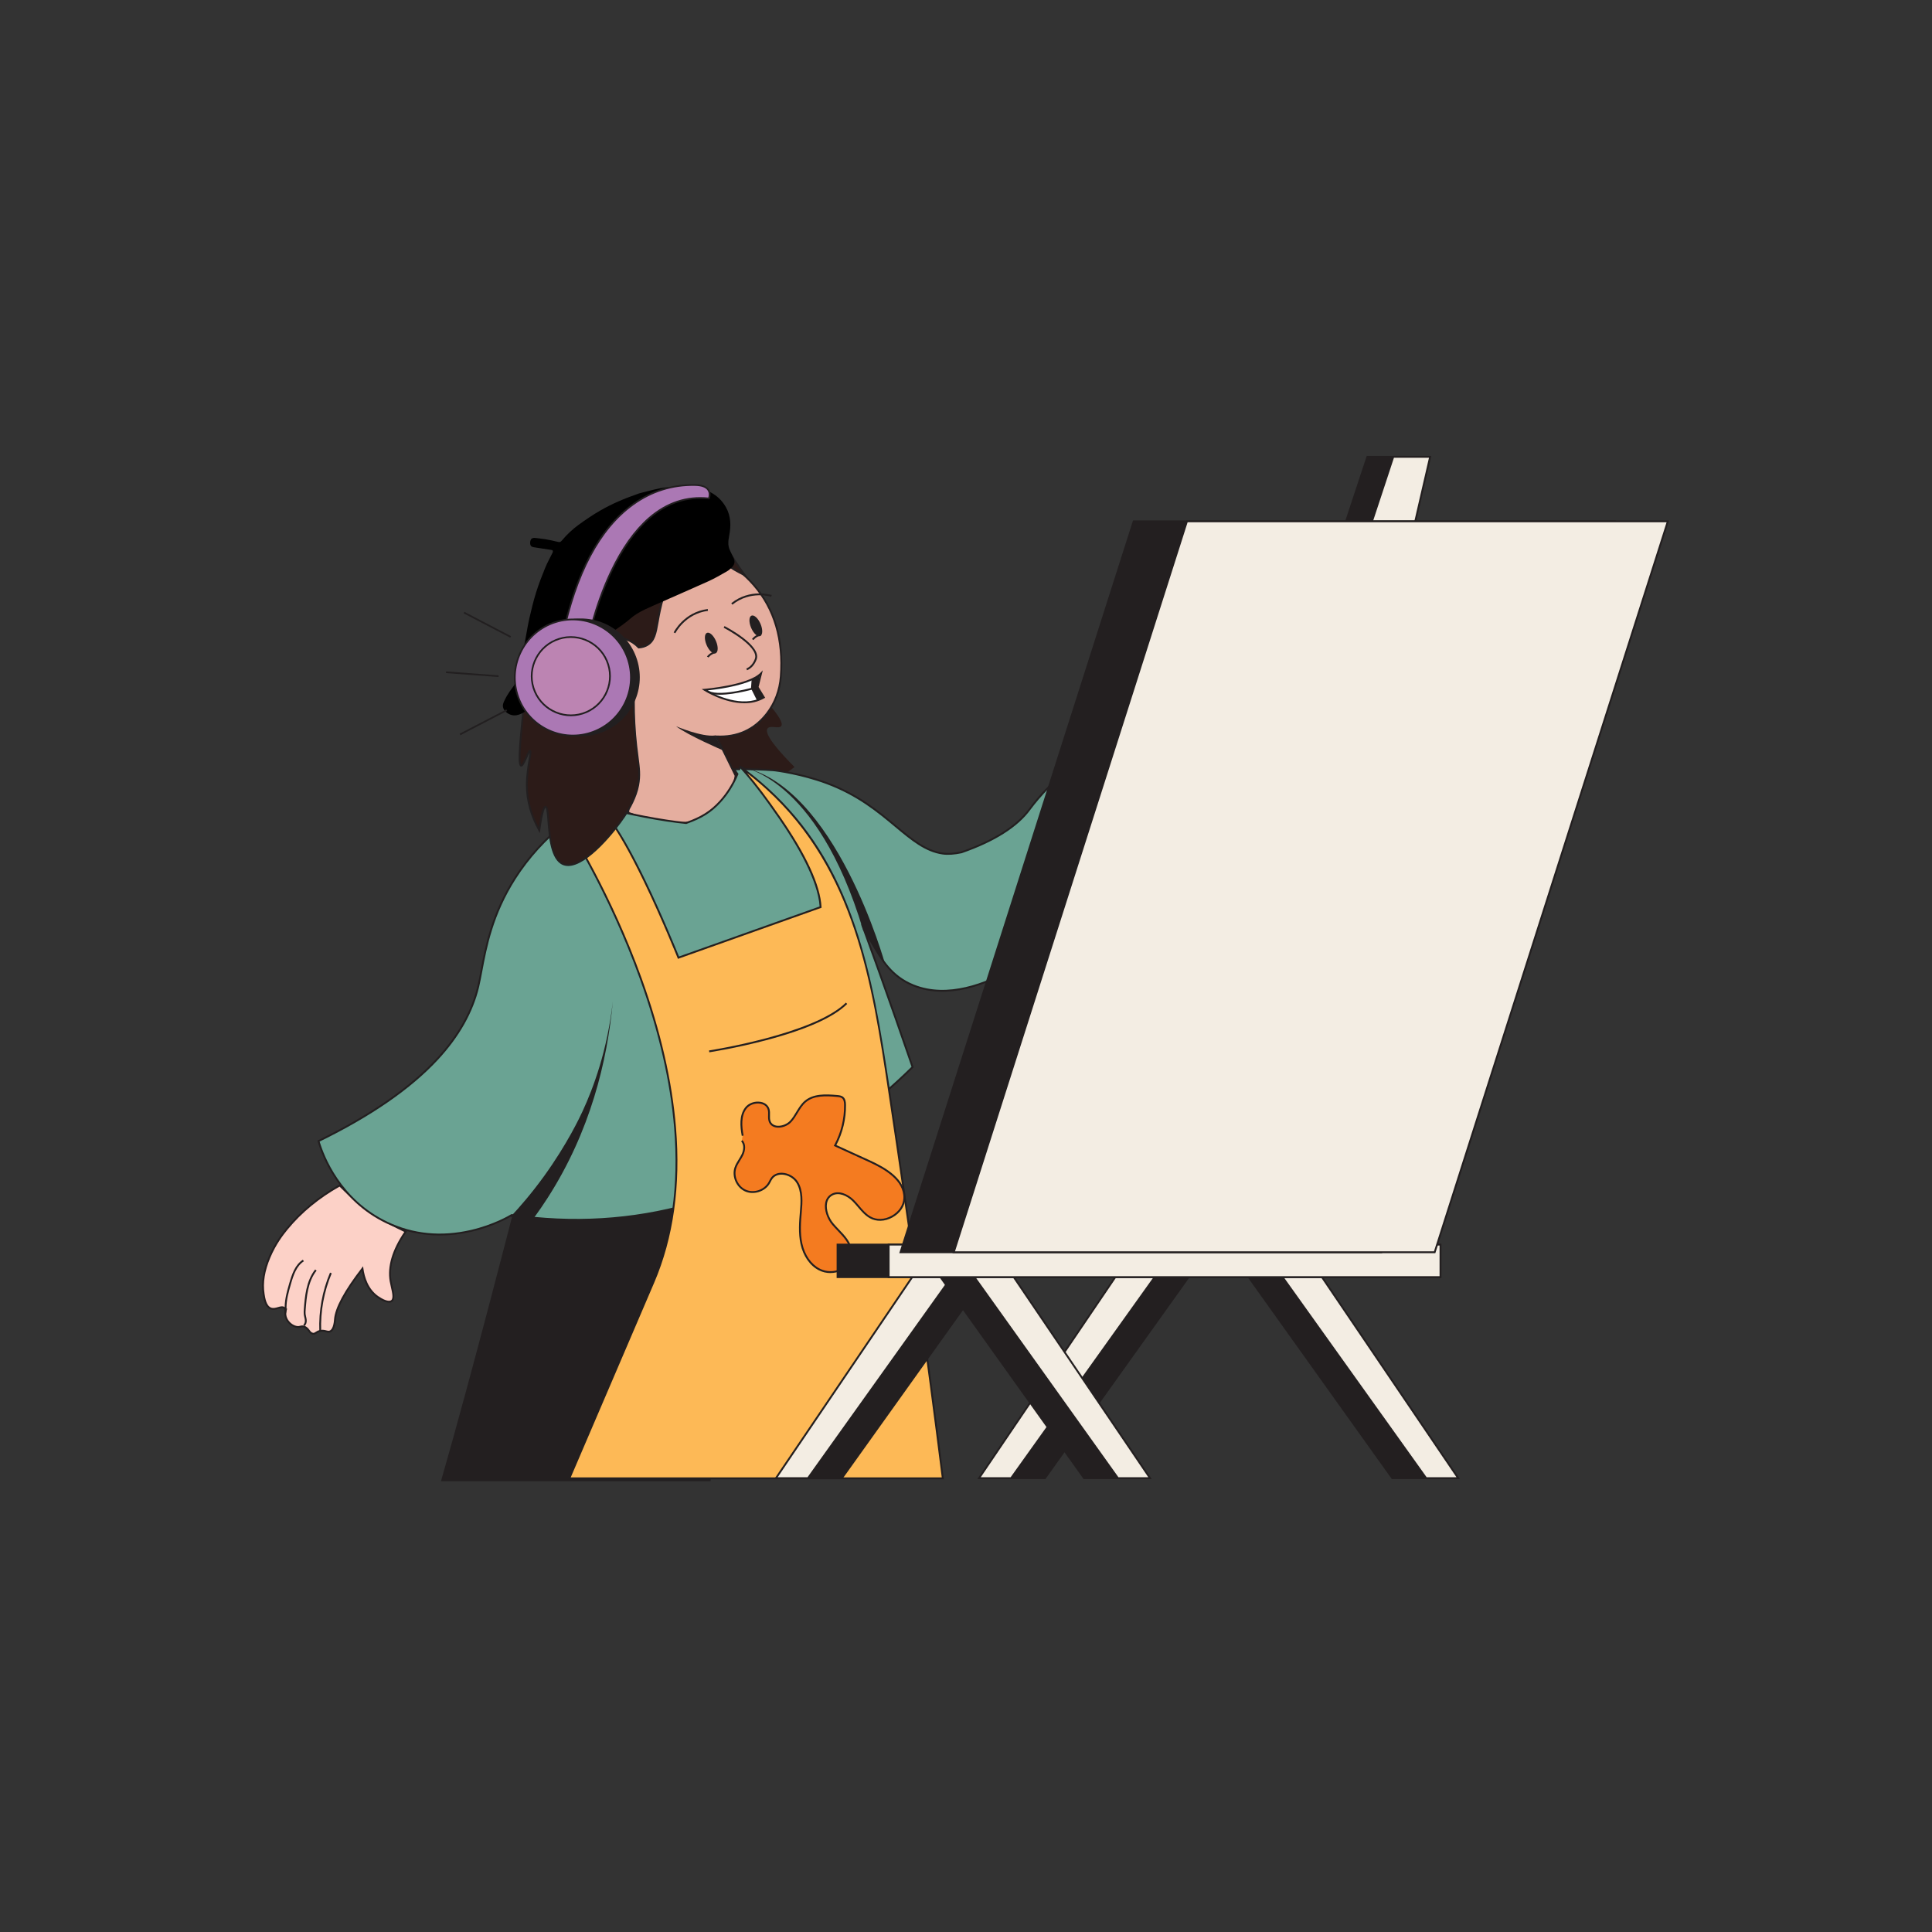 <svg width="600" height="600" viewBox="0 0 600 600" fill="none" xmlns="http://www.w3.org/2000/svg">
<rect x="0" y="0" width="600" height="600" fill="#333333" stroke="none"/>
<path d="M159.152 377.375C159.152 377.375 146.776 425.784 136.948 460H220.664L228.308 369.368L159.149 377.375H159.152Z" fill="#231F20"/>
<path d="M125.992 382.465C121.217 389.39 120.732 394.422 121.306 397.856C121.702 400.213 122.818 403.145 121.635 404.025C120.449 404.905 117.786 403.107 117.301 402.77C113.746 400.283 112.838 395.94 112.566 393.984C105.91 402.6 104.236 407.159 104.04 409.75C104.002 410.263 103.846 412.981 102.47 413.504C101.607 413.83 100.955 413.039 99.46 413.325C98.153 413.576 98.041 414.297 97.204 414.202C95.984 414.061 95.946 412.488 94.428 412.009C93.442 411.697 93.222 412.292 92.054 412.058C90.723 411.795 89.523 410.734 88.966 409.545C88.196 407.9 89.041 406.85 88.302 406.218C87.33 405.384 85.613 406.991 84.029 406.33C82.488 405.69 82.102 403.341 81.874 401.861C81.441 399.022 81.623 395.343 83.697 390.434C85.348 386.533 87.425 383.685 89.122 381.625C91.941 378.203 97.074 372.868 105.5 368.156C106.409 369.085 107.372 370.011 108.388 370.932C114.274 376.258 120.423 379.917 125.992 382.465Z" fill="#FCD1C7"/>
<path d="M97.35 414.496C97.292 414.496 97.231 414.494 97.168 414.485C96.441 414.401 96.066 413.899 95.705 413.417C95.367 412.964 95.018 412.497 94.337 412.283C93.913 412.151 93.668 412.211 93.359 412.286C93.019 412.37 92.632 412.465 91.994 412.341C90.65 412.075 89.328 410.999 88.702 409.666C88.278 408.763 88.309 408.004 88.332 407.45C88.356 406.911 88.356 406.642 88.11 406.434C87.744 406.12 87.155 406.287 86.471 406.483C85.686 406.709 84.798 406.962 83.912 406.596C82.189 405.88 81.794 403.292 81.583 401.904C81.038 398.332 81.641 394.543 83.427 390.322C85.176 386.19 87.383 383.276 88.892 381.441C93.281 376.111 98.818 371.555 105.351 367.902L105.544 367.795L105.7 367.954C106.629 368.9 107.596 369.83 108.577 370.718C113.71 375.364 119.608 379.227 126.109 382.202L126.421 382.347L126.224 382.629C122.392 388.19 120.831 393.297 121.585 397.81C121.68 398.375 121.818 398.99 121.954 399.584C122.413 401.59 122.843 403.48 121.798 404.259C120.5 405.225 117.894 403.546 117.126 403.009C115.384 401.789 113.188 399.368 112.374 394.696C107.281 401.368 104.569 406.44 104.318 409.776V409.831C104.151 412.07 103.562 413.4 102.561 413.778C102.067 413.965 101.64 413.853 101.19 413.732C100.737 413.611 100.226 413.475 99.505 413.613C98.916 413.726 98.599 413.942 98.316 414.13C98.033 414.32 97.762 414.502 97.344 414.502L97.35 414.496ZM93.873 411.625C94.057 411.625 94.265 411.654 94.51 411.732C95.367 412 95.791 412.569 96.166 413.071C96.496 413.51 96.752 413.856 97.234 413.914C97.549 413.951 97.719 413.836 98.002 413.645C98.313 413.435 98.7 413.175 99.404 413.039C100.255 412.875 100.861 413.039 101.346 413.166C101.753 413.276 102.044 413.351 102.364 413.23C102.797 413.065 103.553 412.399 103.747 409.779V409.724C104.021 406.186 106.909 400.828 112.337 393.802L112.758 393.259L112.853 393.94C113.228 396.65 114.333 400.337 117.467 402.53C118.817 403.477 120.676 404.374 121.463 403.791C122.205 403.24 121.795 401.445 121.4 399.711C121.261 399.111 121.12 398.488 121.022 397.905C120.254 393.317 121.781 388.167 125.564 382.586C119.132 379.605 113.292 375.759 108.196 371.148C107.261 370.303 106.338 369.417 105.449 368.517C99.061 372.118 93.645 376.587 89.345 381.81C87.859 383.616 85.684 386.484 83.964 390.547C82.221 394.665 81.63 398.352 82.158 401.818C82.354 403.096 82.715 405.474 84.137 406.065C84.838 406.357 85.588 406.14 86.316 405.932C87.089 405.71 87.885 405.482 88.488 405.999C88.956 406.4 88.933 406.922 88.91 407.476C88.886 408.024 88.861 408.645 89.224 409.424C89.775 410.598 90.932 411.545 92.107 411.778C92.617 411.879 92.912 411.807 93.221 411.729C93.42 411.68 93.624 411.628 93.873 411.628V411.625Z" fill="#231F20"/>
<path d="M99.167 413.334C98.936 407.167 100.084 400.906 102.488 395.224L103.019 395.45C100.65 401.053 99.516 407.231 99.744 413.313L99.167 413.334Z" fill="#231F20"/>
<path d="M94.535 411.859L94.194 411.395C94.549 411.135 94.728 410.604 94.673 409.975C94.647 409.672 94.578 409.372 94.506 409.057C94.44 408.766 94.37 408.463 94.336 408.151C94.281 407.638 94.318 407.13 94.356 406.639C94.662 402.704 95.043 397.801 97.87 394.246L98.32 394.604C95.602 398.02 95.23 402.825 94.93 406.683C94.895 407.147 94.858 407.626 94.907 408.085C94.939 408.362 94.999 408.636 95.066 408.925C95.138 409.245 95.213 409.577 95.245 409.92C95.317 410.754 95.051 411.475 94.532 411.856L94.535 411.859Z" fill="#231F20"/>
<path d="M88.591 408.924L88.444 407.034C88.219 404.149 89.052 401.232 89.791 398.661C90.66 395.628 91.638 392.78 94.056 391.219L94.368 391.704C92.12 393.152 91.182 395.896 90.345 398.817C89.644 401.266 88.92 403.794 88.986 406.365L89.165 406.405L88.591 408.921V408.924Z" fill="#231F20"/>
<path d="M225.008 204.669C240.555 219.399 243.562 224.241 242.624 225.493C241.917 226.434 239.133 225.141 238.354 226.252C237.156 227.963 242.041 233.48 246.739 238.206C239.975 243.694 230.817 245.045 223.055 241.669C212.739 237.182 210.2 226.656 209.952 225.545L225.008 204.669Z" fill="#2C1B18"/>
<path d="M200.87 166.209C200.87 166.209 245.531 169.201 242.487 210.059C242.175 214.254 240.721 218.308 238.138 221.629C235.195 225.412 230.296 229.1 222.462 228.71L228.443 240.884C228.443 240.884 226.178 263.945 195.108 252.412C195.517 240.751 196.057 231.824 196.467 220.161C195.035 221.185 190.153 221.618 186.267 220.045C179.454 217.29 178.216 201.137 184.645 197.53C188.151 195.562 193.437 194.472 198.108 198.073C198.948 186.45 200.033 177.828 200.876 166.206L200.87 166.209Z" fill="#E5AE9F"/>
<path d="M210.518 255.94C206.034 255.94 200.852 254.855 195.003 252.683L194.807 252.611L194.816 252.403C195.021 246.571 195.263 241.337 195.494 236.276C195.719 231.365 195.953 226.292 196.155 220.669C194.279 221.531 189.858 221.817 186.154 220.319C182.884 218.998 180.538 214.52 180.184 208.913C179.84 203.512 181.534 198.947 184.5 197.282C186.229 196.312 192.196 193.531 197.854 197.533C198.267 191.932 198.74 186.946 199.199 182.119C199.672 177.144 200.162 171.997 200.581 166.188L200.601 165.903L200.887 165.923C201.097 165.937 222.167 167.501 234.32 181.504C240.787 188.955 243.632 198.569 242.772 210.082C242.446 214.465 240.922 218.519 238.363 221.808C235.691 225.245 230.855 229.247 222.932 229.019L228.737 240.832L228.728 240.913C228.72 240.994 227.866 248.943 221.024 253.219C218.124 255.031 214.613 255.938 210.518 255.938V255.94ZM195.401 252.215C206.323 256.235 214.841 256.408 220.721 252.732C226.963 248.831 228.042 241.764 228.148 240.936L221.988 228.399L222.479 228.422C228.878 228.745 234.069 226.396 237.913 221.453C240.4 218.253 241.883 214.306 242.204 210.039C243.049 198.687 240.253 189.214 233.893 181.885C222.669 168.947 203.697 166.76 201.141 166.52C200.725 172.219 200.243 177.277 199.779 182.174C199.305 187.148 198.818 192.29 198.397 198.096L198.359 198.632L197.935 198.303C192.432 194.062 186.482 196.835 184.789 197.784C182.016 199.339 180.437 203.693 180.766 208.876C181.11 214.26 183.311 218.542 186.379 219.783C190.133 221.3 194.914 220.925 196.302 219.93L196.778 219.589L196.758 220.175C196.553 226.007 196.31 231.241 196.08 236.302C195.849 241.302 195.612 246.47 195.407 252.215H195.401Z" fill="#231F20"/>
<path d="M209.95 225.545C209.95 225.545 217.995 228.979 222.107 228.402L224.386 232.966C224.386 232.966 213.788 228.448 209.95 225.542V225.545Z" fill="#231F20"/>
<path d="M188.001 206.441L187.724 206.947L193.598 210.17L193.875 209.664L188.001 206.441Z" fill="#231F20"/>
<path d="M209.735 196.652L209.217 196.4C209.246 196.337 212.36 190.083 219.793 189.137L219.865 189.711C212.741 190.617 209.767 196.593 209.737 196.652H209.735Z" fill="#231F20"/>
<path d="M227.461 187.783L227.101 187.332C232.948 182.651 239.608 184.764 239.675 184.785L239.495 185.333C239.432 185.312 233.061 183.301 227.463 187.781L227.461 187.783Z" fill="#231F20"/>
<path d="M222.251 202.879C223.055 202.536 223.101 200.839 222.354 199.089C221.607 197.339 220.35 196.199 219.546 196.542C218.743 196.885 218.696 198.582 219.443 200.332C220.19 202.082 221.447 203.222 222.251 202.879Z" fill="#231F20"/>
<path d="M236.081 197.536C236.885 197.193 236.931 195.496 236.184 193.746C235.438 191.996 234.18 190.855 233.377 191.198C232.573 191.542 232.526 193.238 233.273 194.988C234.02 196.738 235.277 197.879 236.081 197.536Z" fill="#231F20"/>
<path d="M232.004 208.154L231.779 207.622C232.97 207.117 233.888 206.077 234.436 204.614C235.179 202.63 232.546 200.127 230.208 198.377C227.605 196.429 224.773 194.967 224.743 194.953L225.007 194.439C225.482 194.683 236.608 200.456 234.978 204.815C234.375 206.43 233.346 207.584 232.006 208.152L232.004 208.154Z" fill="#231F20"/>
<path d="M220.052 204.199L219.562 203.895C219.591 203.848 220.31 202.712 222.161 202.232L222.307 202.789C220.679 203.213 220.06 204.189 220.054 204.199H220.052Z" fill="#231F20"/>
<path d="M234.026 198.771L233.535 198.467C233.565 198.42 234.284 197.285 236.135 196.804L236.281 197.362C234.653 197.785 234.034 198.761 234.028 198.771H234.026Z" fill="#231F20"/>
<path d="M237.227 216.587C229.418 221.113 218.785 214.214 218.785 214.214C218.785 214.214 232.382 213.146 236.357 209.141L235.275 213.397L237.227 216.587Z" fill="white"/>
<path d="M231.164 218.399C224.8 218.399 218.708 214.508 218.628 214.457L217.914 213.994L218.762 213.927C218.896 213.917 232.298 212.821 236.151 208.938L236.896 208.188L235.585 213.349L237.627 216.688L237.371 216.836C235.411 217.971 233.273 218.399 231.164 218.399ZM219.694 214.418C222.203 215.833 230.469 219.928 236.823 216.481L234.964 213.442L235.849 209.961C233.975 211.384 230.715 212.559 226.135 213.462C223.442 213.992 220.963 214.287 219.694 214.418Z" fill="#231F20"/>
<path d="M233.429 210.943L233.231 213.799L235.076 217.48L237.226 216.587L235.275 213.397L235.995 209.514L233.429 210.943Z" fill="#231F20"/>
<path d="M223.584 215.756C221.777 215.756 220.218 215.478 219.327 214.721L219.702 214.281C220.931 215.33 223.986 215.466 228.531 214.68C232.016 214.077 235.159 213.13 235.191 213.121L235.358 213.672C234.98 213.787 228.401 215.756 223.584 215.756Z" fill="#231F20"/>
<path d="M211.036 333.312L210.943 333.881L214.105 334.393L214.197 333.823L211.036 333.312Z" fill="#231F20"/>
<path d="M348.631 240.953C342.373 233.93 336.789 234.723 335.586 235.05C334.412 236.781 333.223 238.42 332.028 239.978C326.656 241.83 319.817 251.246 319.817 251.246C316.831 255.36 311.005 260.375 298.577 264.706C296.283 265.197 294.318 265.301 292.789 265.087C281.738 263.535 275.589 250.195 256.628 243.175C248.613 240.206 240.787 239.257 240.098 239.207C236.814 238.977 233.724 238.91 231.484 238.896C230.945 238.639 230.405 238.385 229.866 238.128C229.782 238.376 229.693 238.633 229.597 238.896C228.573 238.904 227.976 238.922 227.976 238.922C228.348 239.424 228.691 239.912 229.02 240.39C227.95 242.976 226.291 246.04 223.659 248.937C220.624 252.279 217.504 254.059 213.081 255.608C205.498 254.858 195.731 252.988 183.771 249.996L175.596 255.519C171.262 258.967 165.177 264.559 159.931 272.771C151.104 286.587 150.279 298.991 148.528 306.372C145.394 319.57 134.461 337.073 98.915 354.369C99.631 356.824 104.377 372.187 120.227 379.715C139.441 388.839 157.548 378.174 158.898 377.349C172.462 379.345 192.098 380.205 214.114 374.01C237.319 367.48 253.29 355.89 263.836 348.096C272.305 341.835 278.852 335.865 283.408 331.383C280.012 321.518 276.529 311.595 272.957 301.614C271.428 297.338 269.89 293.079 268.349 288.837C272.282 294.585 274.804 302.457 283.674 306.026C308.333 315.955 347.921 278.932 351.367 255.995C351.514 255.014 351.716 253.661 351.802 252.114C351.84 252.056 351.877 252.004 351.912 251.958C352.027 251.162 352.743 245.515 348.634 240.956L348.631 240.953Z" fill="#6AA393"/>
<path d="M136.566 383.685C130.818 383.685 125.31 382.447 120.104 379.974C104.99 372.795 99.854 358.622 98.64 354.45L98.57 354.216L98.79 354.109C114.864 346.287 127.272 337.717 135.663 328.636C142.164 321.604 146.397 314.091 148.246 306.303C148.587 304.872 148.898 303.213 149.227 301.455C150.63 293.996 152.549 283.782 159.687 272.612C163.834 266.123 169.126 260.294 175.416 255.288L183.717 249.679L183.841 249.71C195.692 252.674 205.517 254.558 213.045 255.308C217.728 253.663 220.645 251.817 223.444 248.738C225.611 246.355 227.374 243.556 228.693 240.419C228.352 239.926 228.049 239.499 227.744 239.089L227.415 238.645L227.969 238.627C227.969 238.627 228.491 238.613 229.394 238.604C229.463 238.408 229.53 238.218 229.59 238.03L229.694 237.721L231.549 238.601C233.624 238.613 236.775 238.679 240.119 238.913C240.191 238.919 248.181 239.732 256.731 242.898C266.582 246.545 272.861 251.782 278.404 256.405C283.326 260.511 287.576 264.057 292.831 264.796C294.377 265.012 296.34 264.885 298.501 264.423C308.623 260.894 315.715 256.402 319.585 251.072C319.865 250.686 326.469 241.654 331.854 239.73C333.054 238.16 334.231 236.53 335.348 234.885L335.409 234.795L335.513 234.767C336.173 234.588 342.149 233.24 348.846 240.757L348.855 240.768C352.923 245.29 352.352 250.914 352.196 251.996L352.185 252.065L352.144 252.123C352.124 252.152 352.104 252.18 352.084 252.209C351.997 253.736 351.798 255.063 351.651 256.035C349.481 270.489 332.89 290.721 314.668 301.141C306.395 305.873 294.282 310.605 283.566 306.291C276.646 303.504 273.478 298.033 270.685 293.206C270.29 292.525 269.906 291.861 269.519 291.218C270.757 294.631 272.001 298.082 273.227 301.513C276.753 311.367 280.27 321.385 283.678 331.285L283.739 331.458L283.609 331.585C277.498 337.596 270.901 343.228 264.005 348.324C254.249 355.535 237.921 367.607 214.191 374.284C196.431 379.282 177.848 380.413 158.957 377.646C158.089 378.165 153.241 380.955 146.325 382.542C143.006 383.304 139.749 383.685 136.563 383.685H136.566ZM99.263 354.522C100.579 358.908 105.723 372.507 120.353 379.455C128.322 383.238 137.016 384.089 146.198 381.983C153.322 380.347 158.213 377.429 158.747 377.103L158.836 377.049L158.94 377.063C177.785 379.836 196.324 378.716 214.038 373.73C237.667 367.079 253.941 355.05 263.665 347.862C270.492 342.815 277.021 337.247 283.075 331.302C279.685 321.46 276.19 311.502 272.685 301.709C271.158 297.447 269.609 293.148 268.077 288.935L267.297 286.789L268.587 288.673C269.499 290.006 270.319 291.42 271.184 292.917C274.064 297.895 277.044 303.042 283.779 305.758C294.282 309.988 306.216 305.31 314.379 300.642C332.468 290.297 348.933 270.249 351.08 255.952C351.227 254.973 351.429 253.632 351.512 252.1V252.019L351.561 251.952C351.585 251.915 351.611 251.88 351.634 251.849C351.792 250.663 352.242 245.394 348.416 241.146L348.399 241.126C342.195 234.181 336.745 235.064 335.761 235.298C334.638 236.945 333.461 238.578 332.255 240.148L332.203 240.217L332.122 240.246C326.897 242.047 320.119 251.318 320.049 251.41C316.108 256.84 308.914 261.402 298.671 264.972L298.636 264.98C296.4 265.459 294.366 265.592 292.747 265.364C287.331 264.602 283.02 261.007 278.031 256.846C272.526 252.255 266.288 247.05 256.529 243.437C248.929 240.624 241.187 239.565 240.079 239.487C236.717 239.254 233.549 239.187 231.483 239.176H231.42L230.038 238.521C229.986 238.674 229.928 238.829 229.873 238.988L229.804 239.178H229.602C229.166 239.184 228.805 239.19 228.537 239.193C228.765 239.51 229.002 239.845 229.258 240.22L229.348 240.35L229.287 240.494C227.94 243.752 226.116 246.655 223.874 249.125C220.994 252.296 217.994 254.186 213.178 255.874L213.117 255.894L213.054 255.888C205.514 255.141 195.683 253.262 183.827 250.302L175.759 255.755C169.538 260.707 164.287 266.489 160.175 272.924C153.097 283.998 151.19 294.152 149.796 301.562C149.464 303.325 149.152 304.99 148.809 306.436C146.936 314.319 142.657 321.919 136.09 329.026C127.687 338.118 115.297 346.694 99.266 354.519L99.263 354.522Z" fill="#231F20"/>
<path d="M229.865 238.126C229.865 238.126 253.538 240.431 268.046 288.838L274.927 299.609C274.927 299.609 259.499 243.455 229.865 238.126Z" fill="#231F20"/>
<path d="M180.933 345.087C180.096 346.901 176.134 355.347 168.947 365.285C165.135 370.554 161.491 374.755 158.585 377.862C160.426 378.396 165.96 378.027 165.96 378.027C167.345 376.128 168.701 374.152 170.023 372.097C183.308 351.443 188.602 329.638 190.328 310.911C188.617 326.279 184.266 337.864 180.93 345.089L180.933 345.087Z" fill="#231F20"/>
<path d="M175.598 255.516C175.598 255.516 229.002 337.325 202.906 398.217L176.81 459.111H292.796C289.12 429.873 283.866 390.466 276.164 339.102C270.798 303.305 265.257 269.519 238.244 244.927C234.871 241.857 231.873 239.577 229.862 238.126C233.754 242.327 237.762 247.697 242.029 253.872C248.167 262.753 254.411 273.651 254.835 281.713L210.699 297.416C210.699 297.416 191.635 249.676 183.769 249.994L175.595 255.516H175.598Z" fill="#FDB956"/>
<path d="M293.125 459.4H176.374L176.547 458.999L202.643 398.104C208.575 384.259 210.838 368.164 209.363 350.26C208.183 335.925 204.619 320.407 198.773 304.139C188.813 276.427 175.491 255.877 175.358 255.672L175.202 255.435L183.68 249.708H183.76C183.789 249.702 183.818 249.702 183.847 249.702C187.243 249.702 192.829 257.692 200.45 273.458C205.675 284.27 210.139 295.243 210.869 297.049L254.541 281.514C254.004 273.27 247.33 262.037 241.799 254.036C236.965 247.044 233.108 242.05 229.656 238.322L230.037 237.892C232.952 239.995 235.779 242.289 238.443 244.713C250.839 255.998 259.466 269.663 265.601 287.721C270.838 303.141 273.51 319.403 276.456 339.062C282.893 382.015 288.335 421.274 293.088 459.076L293.128 459.4H293.125ZM177.248 458.823H292.47C287.726 421.124 282.302 381.971 275.882 339.145C270.797 305.233 265.54 270.166 238.053 245.14C236.103 243.365 234.065 241.66 231.968 240.05C234.957 243.521 238.284 247.939 242.272 253.707C250.449 265.537 254.774 274.955 255.129 281.696L255.141 281.912L210.54 297.779L210.436 297.523C210.387 297.404 205.609 285.458 199.928 273.709C190.608 254.425 186.051 250.293 183.864 250.279L175.993 255.597C177.511 257.977 189.904 277.772 199.31 303.934C205.176 320.251 208.751 335.821 209.937 350.208C211.42 368.208 209.144 384.398 203.171 398.332L177.245 458.823H177.248Z" fill="#231F20"/>
<path d="M223.636 166.22C219.856 159.373 200.079 153.521 190.248 161.242C183.909 166.22 185.874 174.031 175.172 183.642C172.37 186.155 172.511 185.376 170.688 187.229C165.537 192.466 164.755 198.361 162.499 220.729C161.581 229.838 160.831 237.577 161.821 237.771C162.611 237.926 164.083 233.056 164.631 233.217C165.197 233.382 163.575 238.567 163.612 243.943C163.656 249.956 165.765 254.789 167.476 257.859C167.952 254.443 168.645 250.547 169.424 250.559C170.973 250.579 169.3 266.057 174.906 268.359C180.325 270.584 189.919 259.423 193.872 253.491C197.182 248.522 197.935 245.123 198.166 243.879C198.916 239.888 198.215 237.395 197.574 231.662C197.208 228.399 196.804 223.568 196.821 217.543C196.383 217.82 195.762 218.158 194.977 218.424C194.57 218.562 194.146 218.672 193.713 218.75C188.569 219.664 183.583 215.801 182.573 210.119C181.563 204.438 184.913 199.094 190.058 198.179C193.154 197.628 196.195 198.811 198.345 201.079C198.988 201.044 200.079 200.903 201.138 200.242C204.468 198.162 203.51 193.473 206.049 185.249C207.122 181.77 208.363 179.158 209.041 177.741C210.72 174.236 212.457 171.503 213.73 169.662C217.181 174.487 218.554 175.274 219.149 175C219.89 174.657 219.322 172.709 220.26 172.222C221.229 171.717 222.819 173.298 225.113 174.974C226.507 175.993 228.553 177.335 231.294 178.622C230.512 177.568 229.375 175.987 228.097 174.002C225.488 169.959 224.057 166.987 223.636 166.223V166.22Z" fill="#2C1B18"/>
<path d="M176.44 268.94C175.866 268.94 175.317 268.841 174.801 268.628C170.983 267.061 170.409 259.813 170.031 255.017C169.887 253.196 169.725 251.133 169.42 250.856C169.255 250.957 168.626 251.754 167.769 257.9L167.651 258.751L167.232 258.001C164.676 253.419 163.366 248.689 163.331 243.946C163.311 240.925 163.816 237.912 164.154 235.918C164.292 235.099 164.433 234.256 164.465 233.777C164.246 234.152 163.952 234.807 163.718 235.324C162.893 237.15 162.393 238.175 161.773 238.056C160.674 237.84 160.905 233.746 162.22 220.703C164.471 198.39 165.273 192.334 170.49 187.03C171.413 186.089 171.849 185.809 172.397 185.455C172.928 185.111 173.589 184.684 174.988 183.429C180.892 178.128 182.874 173.463 184.623 169.348C186.008 166.087 187.205 163.274 190.079 161.018C194.535 157.518 201.526 156.412 209.259 157.985C216.109 159.376 221.99 162.631 223.897 166.085C223.975 166.223 224.085 166.437 224.229 166.714C224.875 167.957 226.22 170.543 228.349 173.846C229.362 175.416 230.433 176.963 231.538 178.452L232.222 179.372L231.186 178.884C228.958 177.84 226.86 176.602 224.956 175.208C224.451 174.839 223.992 174.484 223.548 174.141C222.125 173.038 221.003 172.17 220.408 172.479C220.051 172.666 219.984 173.243 219.921 173.8C219.852 174.406 219.782 175.035 219.283 175.266C218.637 175.563 217.422 175.243 213.749 170.167C212.084 172.609 210.592 175.197 209.314 177.869C208.702 179.15 207.427 181.81 206.336 185.339C205.384 188.421 204.919 191.041 204.547 193.144C203.909 196.748 203.485 199.129 201.301 200.491C200.461 201.016 199.474 201.31 198.372 201.371L198.239 201.377L198.147 201.281C195.992 199.008 192.994 197.957 190.123 198.468C187.716 198.895 185.636 200.335 184.268 202.519C182.892 204.715 182.395 207.396 182.872 210.073C183.348 212.751 184.736 215.097 186.784 216.684C188.824 218.262 191.274 218.897 193.678 218.47C194.093 218.395 194.503 218.291 194.901 218.155C195.524 217.945 196.124 217.659 196.684 217.304L197.129 217.024V217.55C197.114 222.325 197.368 227.066 197.879 231.636C198.023 232.935 198.173 234.077 198.306 235.087C198.756 238.533 199.056 240.806 198.467 243.94C197.775 247.628 195.726 251.26 194.128 253.658C191.288 257.92 182.511 268.945 176.451 268.945L176.44 268.94ZM169.422 250.271H169.431C170.201 250.282 170.34 251.635 170.605 254.971C170.975 259.625 171.532 266.66 175.02 268.094C180.234 270.235 189.811 259.071 193.637 253.332C195.204 250.98 197.215 247.42 197.887 243.827C198.459 240.786 198.182 238.668 197.72 235.157C197.587 234.144 197.437 232.998 197.29 231.694C196.794 227.262 196.54 222.674 196.534 218.049C196.067 218.308 195.576 218.525 195.071 218.695C194.647 218.839 194.208 218.952 193.764 219.03C191.196 219.486 188.585 218.813 186.415 217.131C184.254 215.458 182.788 212.985 182.286 210.166C181.784 207.347 182.309 204.522 183.76 202.205C185.217 199.879 187.436 198.347 190.004 197.891C193.025 197.354 196.173 198.433 198.456 200.779C199.408 200.71 200.256 200.447 200.981 199.994C202.949 198.768 203.353 196.486 203.961 193.035C204.336 190.914 204.804 188.277 205.768 185.16C206.87 181.591 208.157 178.905 208.777 177.612C210.13 174.79 211.715 172.057 213.489 169.492L213.723 169.155L213.962 169.489C217.745 174.778 218.793 174.839 219.023 174.732C219.225 174.64 219.277 174.175 219.329 173.725C219.404 173.05 219.491 172.285 220.123 171.956C221.046 171.477 222.235 172.398 223.883 173.673C224.324 174.017 224.78 174.369 225.279 174.732C226.855 175.884 228.563 176.928 230.369 177.843C229.501 176.64 228.655 175.402 227.85 174.149C225.706 170.822 224.353 168.22 223.704 166.97C223.562 166.699 223.455 166.491 223.378 166.353C221.548 163.04 215.823 159.901 209.132 158.539C201.564 157.001 194.745 158.066 190.423 161.462C187.667 163.626 186.496 166.379 185.142 169.564C183.457 173.529 181.36 178.463 175.361 183.85C173.929 185.137 173.246 185.576 172.697 185.931C172.178 186.265 171.768 186.531 170.888 187.425C165.81 192.59 165.016 198.598 162.783 220.752C162.108 227.461 161.184 236.62 161.874 237.465C162.189 237.272 162.829 235.855 163.181 235.079C163.917 233.451 164.234 232.799 164.708 232.935C165.204 233.079 165.08 233.818 164.71 236.008C164.358 238.1 163.877 240.962 163.897 243.934C163.929 248.317 165.077 252.689 167.31 256.948C168.17 251.113 168.831 250.265 169.414 250.265L169.422 250.271Z" fill="#231F20"/>
<path d="M220.28 326.801L220.193 326.23C220.519 326.181 252.819 321.172 262.696 311.378L263.103 311.788C258.896 315.961 250.404 319.755 237.87 323.067C228.553 325.529 220.361 326.787 220.28 326.798V326.801Z" fill="#231F20"/>
<path d="M230.636 352.716C230.105 349.804 229.825 346.521 231.603 344.155C233.38 341.788 237.965 341.754 238.713 344.616C239.027 345.825 238.58 347.167 239.042 348.33C239.994 350.73 243.765 350.191 245.528 348.304C247.291 346.417 248.125 343.745 250.101 342.086C252.73 339.878 256.548 340.069 259.967 340.377C260.573 340.432 261.216 340.502 261.687 340.891C262.321 341.419 262.419 342.342 262.431 343.168C262.486 347.536 261.412 351.914 259.338 355.757C262.91 357.39 266.482 359.02 270.054 360.654C275.141 362.979 281.054 366.56 280.843 372.149C280.658 377.017 274.417 380.474 270.193 378.05C268.055 376.821 266.716 374.599 264.964 372.859C263.213 371.122 260.469 369.832 258.328 371.056C255.292 372.787 256.389 377.542 258.651 380.205C260.913 382.869 264.102 385.255 264.37 388.741C264.471 390.048 264.11 391.387 263.366 392.463C261.476 395.198 257.361 395.761 254.407 394.232C251.455 392.702 249.614 389.546 248.892 386.299C248.171 383.053 248.422 379.677 248.705 376.365C248.973 373.228 249.213 369.841 247.554 367.166C245.892 364.494 241.494 363.401 239.653 365.954C239.321 366.416 239.102 366.947 238.811 367.437C237.377 369.85 234.029 370.9 231.473 369.74C228.916 368.58 227.503 365.368 228.374 362.702C228.853 361.236 229.895 360.025 230.561 358.634C231.228 357.243 231.441 355.408 230.376 354.291" fill="#F47B20"/>
<path d="M257.908 395.363C256.676 395.363 255.418 395.08 254.272 394.486C251.502 393.049 249.436 390.088 248.611 386.357C247.852 382.938 248.167 379.276 248.418 376.333C248.66 373.5 248.963 369.974 247.307 367.313C246.409 365.868 244.62 364.855 242.857 364.794C241.594 364.754 240.532 365.221 239.885 366.119C239.692 366.384 239.542 366.679 239.38 366.987C239.28 367.184 239.173 367.385 239.057 367.579C237.557 370.104 234.028 371.212 231.353 369.997C228.678 368.782 227.189 365.397 228.098 362.607C228.396 361.698 228.901 360.882 229.388 360.094C229.708 359.58 230.037 359.047 230.3 358.501C230.871 357.312 231.18 355.544 230.167 354.482L230.586 354.084C231.8 355.359 231.471 357.393 230.822 358.749C230.548 359.324 230.208 359.869 229.882 360.397C229.388 361.19 228.924 361.941 228.649 362.783C227.824 365.308 229.175 368.372 231.593 369.469C234.014 370.568 237.205 369.564 238.564 367.282C238.674 367.097 238.772 366.906 238.87 366.716C239.034 366.402 239.202 366.075 239.421 365.775C240.186 364.716 241.412 364.157 242.883 364.212C244.831 364.278 246.805 365.4 247.803 367.002C249.56 369.827 249.249 373.459 248.998 376.377C248.75 379.279 248.441 382.892 249.18 386.225C249.97 389.785 251.924 392.607 254.544 393.963C257.562 395.527 261.414 394.774 263.131 392.287C263.843 391.257 264.181 389.999 264.086 388.749C263.887 386.173 261.968 384.159 260.115 382.214C259.55 381.619 258.961 381.002 258.433 380.382C256.794 378.451 255.903 375.67 256.266 373.615C256.488 372.36 257.152 371.385 258.188 370.793C260.433 369.512 263.312 370.799 265.171 372.643C265.765 373.231 266.316 373.881 266.847 374.51C267.932 375.788 268.956 376.994 270.339 377.788C272.234 378.875 274.684 378.795 276.894 377.571C279.105 376.348 280.472 374.311 280.556 372.126C280.767 366.514 274.595 363.034 269.935 360.902L258.938 355.875L259.085 355.604C261.14 351.792 262.199 347.487 262.144 343.156C262.135 342.392 262.052 341.552 261.503 341.099C261.12 340.782 260.568 340.707 259.942 340.652C256.425 340.334 252.783 340.199 250.29 342.294C249.229 343.185 248.516 344.365 247.76 345.618C247.163 346.604 246.545 347.629 245.743 348.489C244.566 349.747 242.552 350.439 240.95 350.136C239.909 349.94 239.135 349.331 238.775 348.422C238.503 347.736 238.521 347.008 238.541 346.307C238.555 345.733 238.57 345.191 238.437 344.677C238.088 343.335 236.893 342.911 236.212 342.778C234.588 342.458 232.747 343.104 231.838 344.316C230.112 346.613 230.407 349.822 230.926 352.652L230.358 352.756C229.818 349.802 229.518 346.446 231.376 343.967C232.429 342.565 234.464 341.843 236.325 342.21C237.71 342.481 238.682 343.329 238.997 344.53C239.153 345.121 239.135 345.73 239.121 346.322C239.103 346.997 239.086 347.635 239.314 348.209C239.678 349.126 240.465 349.455 241.06 349.568C242.456 349.833 244.289 349.198 245.325 348.093C246.089 347.277 246.689 346.281 247.269 345.317C248.017 344.083 248.787 342.804 249.924 341.849C252.587 339.613 256.361 339.749 260 340.075C260.56 340.124 261.324 340.193 261.876 340.652C262.603 341.255 262.712 342.25 262.724 343.148C262.779 347.476 261.749 351.775 259.743 355.607L270.183 360.377C274.993 362.575 281.364 366.188 281.142 372.147C281.052 374.533 279.572 376.749 277.183 378.073C274.794 379.398 272.13 379.476 270.059 378.287C268.59 377.444 267.485 376.14 266.414 374.882C265.889 374.264 265.347 373.624 264.77 373.053C263.067 371.362 260.462 370.161 258.479 371.292C257.585 371.803 257.034 372.617 256.84 373.713C256.506 375.609 257.345 378.197 258.88 380.004C259.397 380.612 259.977 381.224 260.54 381.813C262.464 383.833 264.452 385.922 264.669 388.703C264.775 390.085 264.4 391.473 263.613 392.613C262.392 394.379 260.202 395.348 257.92 395.348L257.908 395.363Z" fill="#231F20"/>
<path d="M417.224 164.376L424.657 141.875H436.109L430.684 165.383L417.224 164.376Z" fill="#231F20"/>
<path d="M430.911 165.689L416.833 164.639L424.448 141.587H436.471L430.908 165.689H430.911ZM417.612 164.117L430.458 165.075L435.747 142.161H424.866L417.615 164.114L417.612 164.117Z" fill="#231F20"/>
<path d="M425.26 164.376L432.696 141.875H444.148L438.723 165.383L425.26 164.376Z" fill="#F3EDE3"/>
<path d="M438.947 165.689L424.869 164.639L432.484 141.587H444.508L438.944 165.689H438.947ZM425.648 164.117L438.494 165.075L443.783 142.161H432.902L425.651 164.114L425.648 164.117Z" fill="#231F20"/>
<path d="M371.541 393.225L324.513 459.059H314.556L359.921 392.117L371.541 393.225Z" fill="#231F20"/>
<path d="M324.664 459.348H314.014L359.78 391.814L372.066 392.982L324.664 459.345V459.348ZM315.101 458.771H324.367L371.016 393.464L360.066 392.422L315.101 458.771Z" fill="#231F20"/>
<path d="M361.028 393.225L314.001 459.059H304.043L349.408 392.117L361.028 393.225Z" fill="#F3EDE3"/>
<path d="M314.153 459.348H303.503L349.269 391.814L361.555 392.982L314.153 459.345V459.348ZM304.591 458.771H313.856L360.505 393.464L349.555 392.422L304.591 458.771Z" fill="#231F20"/>
<path d="M308.471 393.225L261.447 459.059H251.489L296.854 392.117L308.471 393.225Z" fill="#231F20"/>
<path d="M261.593 459.348H250.942L296.709 391.814L308.995 392.982L261.593 459.345V459.348ZM252.03 458.771H261.295L307.945 393.464L296.994 392.422L252.03 458.771Z" fill="#231F20"/>
<path d="M297.959 393.225L250.934 459.059H240.977L286.342 392.117L297.959 393.225Z" fill="#F3EDE3"/>
<path d="M251.082 459.348H240.432L286.198 391.814L298.484 392.982L251.082 459.345V459.348ZM241.519 458.771H250.785L297.434 393.464L286.484 392.422L241.519 458.771Z" fill="#231F20"/>
<path d="M289.66 393.225L336.684 459.059H346.645L301.277 392.117L289.66 393.225Z" fill="#231F20"/>
<path d="M347.187 459.348H336.537L336.451 459.226L289.135 392.985L301.421 391.816L347.187 459.351V459.348ZM336.834 458.771H346.099L301.135 392.422L290.185 393.464L336.834 458.771Z" fill="#231F20"/>
<path d="M300.172 393.225L347.196 459.059H357.154L311.789 392.117L300.172 393.225Z" fill="#F3EDE3"/>
<path d="M357.699 459.348H347.049L346.962 459.226L299.646 392.985L311.933 391.816L357.699 459.351V459.348ZM347.346 458.771H356.611L311.647 392.422L300.697 393.464L347.343 458.771H347.346Z" fill="#231F20"/>
<path d="M385.37 393.225L432.394 459.059H442.352L396.987 392.117L385.37 393.225Z" fill="#231F20"/>
<path d="M442.897 459.348H432.247L432.16 459.226L384.845 392.985L397.131 391.816L442.897 459.351V459.348ZM432.544 458.771H441.809L396.845 392.422L385.895 393.464L432.544 458.771Z" fill="#231F20"/>
<path d="M395.883 393.225L442.907 459.059H452.865L407.5 392.117L395.883 393.225Z" fill="#F3EDE3"/>
<path d="M453.41 459.348H442.76L442.673 459.226L395.357 392.985L407.644 391.816L453.41 459.351V459.348ZM443.054 458.771H452.319L407.355 392.422L396.405 393.464L443.054 458.771Z" fill="#231F20"/>
<path d="M431.489 386.519H260.11V396.618H431.489V386.519Z" fill="#231F20"/>
<path d="M431.781 396.906H259.825V386.23H431.781V396.906ZM260.399 396.329H431.201V386.807H260.399V396.329Z" fill="#231F20"/>
<path d="M447.359 386.519H275.98V396.618H447.359V386.519Z" fill="#F3EDE3"/>
<path d="M447.647 396.906H275.691V386.23H447.647V396.906ZM276.268 396.329H447.07V386.807H276.268V396.329Z" fill="#231F20"/>
<path d="M429.017 388.896H279.66L352.085 161.898H501.442L429.017 388.896Z" fill="#231F20"/>
<path d="M429.228 389.185H279.268L351.877 161.609H501.837L429.228 389.185ZM280.055 388.608H428.804L501.044 162.186H352.296L280.055 388.608Z" fill="#231F20"/>
<path d="M445.544 388.896H296.189L368.614 161.898H517.969L445.544 388.896Z" fill="#F3EDE3"/>
<path d="M445.756 389.185H295.796L368.406 161.609H518.366L445.756 389.185ZM296.587 388.608H445.335L517.575 162.186H368.827L296.587 388.608Z" fill="#231F20"/>
<path d="M198.482 153.23C193.6 154.923 189.996 156.505 186.58 158.458C184.199 159.817 181.914 161.364 179.698 162.977C177.788 164.368 176.056 165.998 174.533 167.819C174.019 168.433 173.771 168.427 172.992 168.225C171.783 167.914 170.557 167.668 169.328 167.455C168.329 167.282 167.311 167.213 166.304 167.074C165.582 166.976 165.066 167.158 164.841 167.645C164.497 168.381 164.587 169.446 165.129 169.737C165.536 169.957 166.058 169.988 166.534 170.066C168.133 170.32 169.737 170.542 171.336 170.805C171.728 170.868 171.803 171.244 171.581 171.694C170.816 173.237 169.962 174.744 169.316 176.334C168.295 178.841 167.305 181.372 166.5 183.954C165.66 186.646 164.996 189.399 164.37 192.149C163.854 194.425 163.531 196.742 163.069 199.033C162.55 201.607 162.042 204.187 161.401 206.732C160.463 210.448 160.033 212.338 159.448 213.158C158.897 213.931 157.705 215.336 156.629 217.619C156.3 218.317 156.086 218.877 156.202 219.54C156.427 220.813 157.76 221.808 158.995 222.085C160.974 222.533 163.092 221.11 164.388 219.904C165.256 219.093 166.027 218.181 166.855 217.327C167.013 217.163 167.218 217.03 167.426 216.92C167.804 216.721 168.072 216.848 168.202 217.246C168.323 217.616 168.421 217.997 168.554 218.363C168.851 219.185 169.394 219.465 170.268 219.477C172.074 219.503 173.442 218.626 174.723 217.495C177.929 214.664 179.75 211.418 179.836 211.262C182.503 206.42 181.663 204.718 184.47 201.249C185.674 199.763 187.015 198.606 187.676 198.044C189.632 196.376 190.244 196.31 193.173 194.169C195.955 192.134 195.952 191.771 197.873 190.573C199.481 189.572 201.252 188.816 202.992 188.04C208.648 185.521 214.341 183.083 219.979 180.529C221.958 179.632 223.848 178.524 225.741 177.447C226.359 177.095 226.921 176.596 227.4 176.065C228.272 175.099 228.295 174.158 227.677 173.007C227.291 172.285 226.976 171.526 226.633 170.785C225.958 169.319 226.183 167.793 226.465 166.301C227.037 163.288 227.016 160.365 225.49 157.61C224.541 155.896 223.251 154.491 221.589 153.423C219.832 152.298 217.875 151.646 215.841 151.328C214.211 151.074 212.529 151.022 210.875 151.077C208.942 151.141 206.986 151.27 205.09 151.631C202.47 152.133 199.896 152.881 198.488 153.227L198.482 153.23Z" fill="black"/>
<g clip-path="url(#clip0_669_20195)">
<path d="M181.768 202.639C181.768 202.639 190.406 151.554 220.151 154.806C220.151 154.806 221.892 150.731 215.815 150.626C209.738 150.522 184.332 151.02 174.624 198.12L181.77 202.638L181.768 202.639Z" fill="#AB78B4"/>
<path d="M181.963 203.075L174.327 198.247L174.365 198.069C178.495 178.03 185.915 164.032 196.425 156.456C202.207 152.289 208.732 150.239 215.818 150.363C218.041 150.402 219.519 150.966 220.216 152.042C221.053 153.334 220.421 154.848 220.394 154.912L220.318 155.091L220.123 155.069C213.417 154.336 207.245 156.366 201.783 161.105C197.394 164.912 193.447 170.464 190.05 177.607C184.253 189.796 182.051 202.555 182.03 202.683L181.965 203.074L181.963 203.075ZM174.916 197.995L181.577 202.207C181.996 199.97 184.308 188.45 189.565 177.389C192.992 170.176 196.984 164.566 201.429 160.707C206.952 155.917 213.187 153.833 219.967 154.521C220.088 154.124 220.303 153.145 219.768 152.321C219.17 151.404 217.839 150.921 215.806 150.886C208.837 150.766 202.418 152.783 196.729 156.88C186.363 164.35 179.023 178.182 174.915 197.99L174.916 197.995Z" fill="#221F20"/>
<path d="M185.804 227.565C195.302 224.581 200.582 214.462 197.598 204.963C194.614 195.465 184.494 190.184 174.996 193.169C165.498 196.153 160.217 206.272 163.202 215.771C166.186 225.269 176.305 230.55 185.804 227.565Z" fill="#221F20"/>
<path d="M185.883 227.817C176.26 230.84 165.974 225.472 162.95 215.85C159.927 206.227 165.295 195.941 174.917 192.917C184.54 189.894 194.827 195.262 197.85 204.884C200.873 214.507 195.505 224.793 185.883 227.817ZM175.076 193.423C165.733 196.358 160.518 206.348 163.454 215.694C166.391 225.04 176.38 230.253 185.726 227.316C195.072 224.38 200.284 214.391 197.348 205.045C194.411 195.699 184.422 190.486 175.076 193.423Z" fill="#221F20"/>
<path d="M183.311 227.6C192.81 224.615 198.09 214.496 195.106 204.998C192.122 195.499 182.002 190.219 172.504 193.203C163.006 196.187 157.725 206.307 160.709 215.805C163.694 225.303 173.813 230.584 183.311 227.6Z" fill="#AB78B4"/>
<path d="M183.39 227.849C173.767 230.872 163.481 225.504 160.457 215.882C157.434 206.259 162.802 195.973 172.424 192.949C182.047 189.926 192.333 195.294 195.357 204.916C198.38 214.539 193.012 224.825 183.39 227.849ZM172.583 193.455C163.24 196.39 158.024 206.38 160.961 215.726C163.897 225.072 173.887 230.285 183.232 227.348C192.578 224.412 197.791 214.423 194.855 205.077C191.918 195.731 181.929 190.518 172.583 193.455Z" fill="#221F20"/>
<path d="M180.925 221.595C187.33 219.583 190.89 212.76 188.878 206.355C186.866 199.951 180.043 196.39 173.638 198.402C167.234 200.415 163.673 207.238 165.686 213.642C167.698 220.047 174.521 223.607 180.925 221.595Z" fill="#BC84B2"/>
<path d="M181.004 221.846C174.471 223.899 167.486 220.254 165.433 213.721C163.381 207.189 167.026 200.204 173.559 198.151C180.091 196.099 187.076 199.744 189.129 206.276C191.181 212.809 187.536 219.794 181.004 221.846ZM173.716 198.651C167.46 200.617 163.97 207.305 165.936 213.561C167.901 219.817 174.589 223.307 180.845 221.341C187.101 219.376 190.591 212.687 188.625 206.432C186.66 200.176 179.972 196.686 173.716 198.651Z" fill="#221F20"/>
<path d="M144.214 190.004L143.97 190.471L158.473 198.039L158.717 197.572L144.214 190.004Z" fill="#221F20"/>
<path d="M138.547 208.511L138.508 209.036L154.821 210.262L154.86 209.737L138.547 208.511Z" fill="#221F20"/>
<path d="M157.259 220.316L142.738 227.85L142.981 228.318L157.502 220.784L157.259 220.316Z" fill="#221F20"/>
</g>
<defs>
<clipPath id="clip0_669_20195">
<rect width="96.728" height="66.601" fill="white" transform="translate(126.645 176.619) rotate(-17.443)"/>
</clipPath>
</defs>
</svg>
